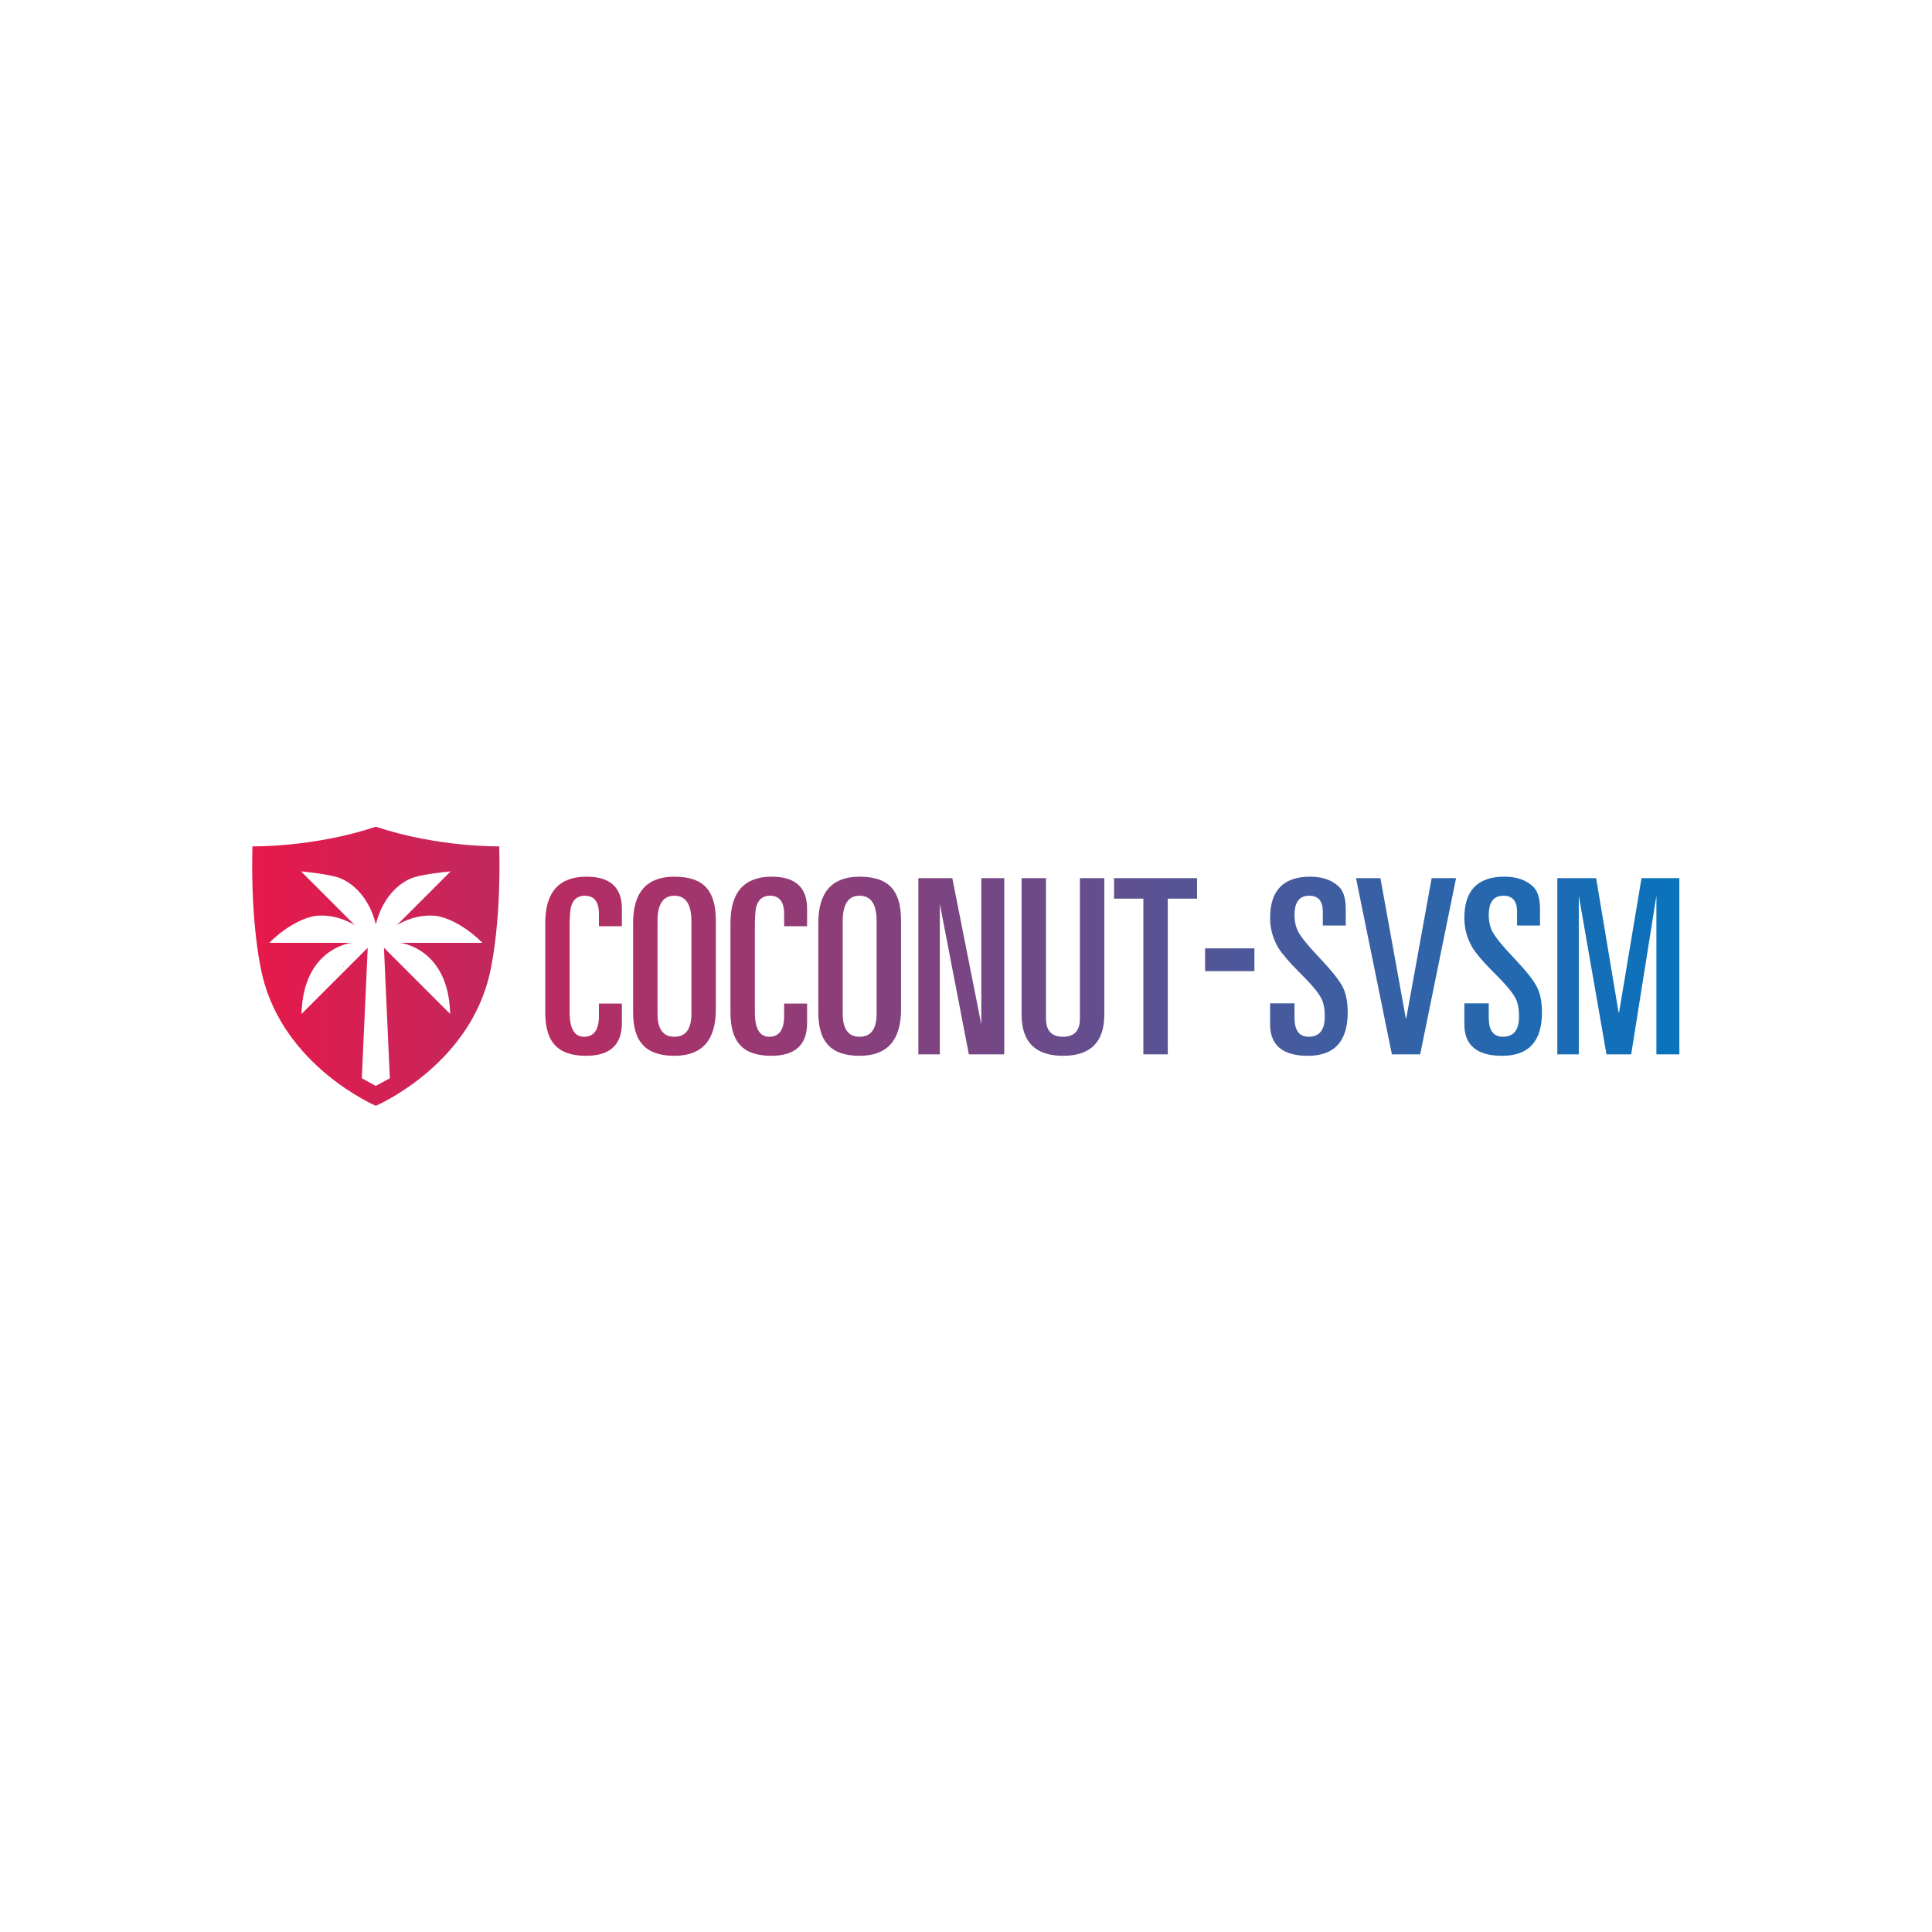 <?xml version="1.0" encoding="UTF-8" standalone="no"?>
<!-- Created with Inkscape (http://www.inkscape.org/) -->

<svg
   version="1.1"
   id="svg18"
   width="1440"
   height="1440"
   viewBox="0 0 1440 1440"
   sodipodi:docname="logo.ai"
   xmlns:inkscape="http://www.inkscape.org/namespaces/inkscape"
   xmlns:sodipodi="http://sodipodi.sourceforge.net/DTD/sodipodi-0.dtd"
   xmlns="http://www.w3.org/2000/svg"
   xmlns:svg="http://www.w3.org/2000/svg">
  <defs
     id="defs22">
    <linearGradient
       x1="0"
       y1="0"
       x2="1"
       y2="0"
       gradientUnits="userSpaceOnUse"
       gradientTransform="matrix(796.603,0,0,-796.603,141,540)"
       spreadMethod="pad"
       id="linearGradient242">
      <stop
         style="stop-opacity:1;stop-color:#e7194a"
         offset="0"
         id="stop238" />
      <stop
         style="stop-opacity:1;stop-color:#0973bd"
         offset="1"
         id="stop240" />
    </linearGradient>
    <linearGradient
       x1="0"
       y1="0"
       x2="1"
       y2="0"
       gradientUnits="userSpaceOnUse"
       gradientTransform="matrix(796.603,0,0,-796.603,141,540)"
       spreadMethod="pad"
       id="linearGradient262">
      <stop
         style="stop-opacity:1;stop-color:#e7194a"
         offset="0"
         id="stop258" />
      <stop
         style="stop-opacity:1;stop-color:#0973bd"
         offset="1"
         id="stop260" />
    </linearGradient>
    <linearGradient
       x1="0"
       y1="0"
       x2="1"
       y2="0"
       gradientUnits="userSpaceOnUse"
       gradientTransform="matrix(796.603,0,0,-796.603,141,540)"
       spreadMethod="pad"
       id="linearGradient282">
      <stop
         style="stop-opacity:1;stop-color:#e7194a"
         offset="0"
         id="stop278" />
      <stop
         style="stop-opacity:1;stop-color:#0973bd"
         offset="1"
         id="stop280" />
    </linearGradient>
    <linearGradient
       x1="0"
       y1="0"
       x2="1"
       y2="0"
       gradientUnits="userSpaceOnUse"
       gradientTransform="matrix(796.603,0,0,-796.603,141,540)"
       spreadMethod="pad"
       id="linearGradient302">
      <stop
         style="stop-opacity:1;stop-color:#e7194a"
         offset="0"
         id="stop298" />
      <stop
         style="stop-opacity:1;stop-color:#0973bd"
         offset="1"
         id="stop300" />
    </linearGradient>
    <linearGradient
       x1="0"
       y1="0"
       x2="1"
       y2="0"
       gradientUnits="userSpaceOnUse"
       gradientTransform="matrix(796.603,0,0,-796.603,141,540)"
       spreadMethod="pad"
       id="linearGradient322">
      <stop
         style="stop-opacity:1;stop-color:#e7194a"
         offset="0"
         id="stop318" />
      <stop
         style="stop-opacity:1;stop-color:#0973bd"
         offset="1"
         id="stop320" />
    </linearGradient>
    <linearGradient
       x1="0"
       y1="0"
       x2="1"
       y2="0"
       gradientUnits="userSpaceOnUse"
       gradientTransform="matrix(796.603,0,0,-796.603,141,540)"
       spreadMethod="pad"
       id="linearGradient342">
      <stop
         style="stop-opacity:1;stop-color:#e7194a"
         offset="0"
         id="stop338" />
      <stop
         style="stop-opacity:1;stop-color:#0973bd"
         offset="1"
         id="stop340" />
    </linearGradient>
    <linearGradient
       x1="0"
       y1="0"
       x2="1"
       y2="0"
       gradientUnits="userSpaceOnUse"
       gradientTransform="matrix(796.603,0,0,-796.603,141,540)"
       spreadMethod="pad"
       id="linearGradient362">
      <stop
         style="stop-opacity:1;stop-color:#e7194a"
         offset="0"
         id="stop358" />
      <stop
         style="stop-opacity:1;stop-color:#0973bd"
         offset="1"
         id="stop360" />
    </linearGradient>
    <linearGradient
       x1="0"
       y1="0"
       x2="1"
       y2="0"
       gradientUnits="userSpaceOnUse"
       gradientTransform="matrix(796.603,0,0,-796.603,141,539.591)"
       spreadMethod="pad"
       id="linearGradient382">
      <stop
         style="stop-opacity:1;stop-color:#e7194a"
         offset="0"
         id="stop378" />
      <stop
         style="stop-opacity:1;stop-color:#0973bd"
         offset="1"
         id="stop380" />
    </linearGradient>
    <linearGradient
       x1="0"
       y1="0"
       x2="1"
       y2="0"
       gradientUnits="userSpaceOnUse"
       gradientTransform="matrix(796.603,0,0,-796.603,141,540)"
       spreadMethod="pad"
       id="linearGradient402">
      <stop
         style="stop-opacity:1;stop-color:#e7194a"
         offset="0"
         id="stop398" />
      <stop
         style="stop-opacity:1;stop-color:#0973bd"
         offset="1"
         id="stop400" />
    </linearGradient>
    <linearGradient
       x1="0"
       y1="0"
       x2="1"
       y2="0"
       gradientUnits="userSpaceOnUse"
       gradientTransform="matrix(796.603,0,0,-796.603,141,543.626)"
       spreadMethod="pad"
       id="linearGradient422">
      <stop
         style="stop-opacity:1;stop-color:#e7194a"
         offset="0"
         id="stop418" />
      <stop
         style="stop-opacity:1;stop-color:#0973bd"
         offset="1"
         id="stop420" />
    </linearGradient>
    <linearGradient
       x1="0"
       y1="0"
       x2="1"
       y2="0"
       gradientUnits="userSpaceOnUse"
       gradientTransform="matrix(796.603,0,0,-796.603,141,540)"
       spreadMethod="pad"
       id="linearGradient442">
      <stop
         style="stop-opacity:1;stop-color:#e7194a"
         offset="0"
         id="stop438" />
      <stop
         style="stop-opacity:1;stop-color:#0973bd"
         offset="1"
         id="stop440" />
    </linearGradient>
    <linearGradient
       x1="0"
       y1="0"
       x2="1"
       y2="0"
       gradientUnits="userSpaceOnUse"
       gradientTransform="matrix(796.603,0,0,-796.603,141,540)"
       spreadMethod="pad"
       id="linearGradient462">
      <stop
         style="stop-opacity:1;stop-color:#e7194a"
         offset="0"
         id="stop458" />
      <stop
         style="stop-opacity:1;stop-color:#0973bd"
         offset="1"
         id="stop460" />
    </linearGradient>
    <linearGradient
       x1="0"
       y1="0"
       x2="1"
       y2="0"
       gradientUnits="userSpaceOnUse"
       gradientTransform="matrix(796.603,0,0,-796.603,141,540)"
       spreadMethod="pad"
       id="linearGradient482">
      <stop
         style="stop-opacity:1;stop-color:#e7194a"
         offset="0"
         id="stop478" />
      <stop
         style="stop-opacity:1;stop-color:#0973bd"
         offset="1"
         id="stop480" />
    </linearGradient>
    <linearGradient
       x1="0"
       y1="0"
       x2="1"
       y2="0"
       gradientUnits="userSpaceOnUse"
       gradientTransform="matrix(796.603,0,0,-796.603,141,540)"
       spreadMethod="pad"
       id="linearGradient502">
      <stop
         style="stop-opacity:1;stop-color:#e7194a"
         offset="0"
         id="stop498" />
      <stop
         style="stop-opacity:1;stop-color:#0973bd"
         offset="1"
         id="stop500" />
    </linearGradient>
  </defs>
  <sodipodi:namedview
     id="namedview20"
     pagecolor="#ffffff"
     bordercolor="#000000"
     borderopacity="0.25"
     inkscape:showpageshadow="2"
     inkscape:pageopacity="0.0"
     inkscape:pagecheckerboard="0"
     inkscape:deskcolor="#d1d1d1"
     showgrid="false" />
  <g
     id="g224"
     inkscape:groupmode="layer"
     inkscape:label="Page 3"
     transform="matrix(1.333,0,0,-1.333,0,1440)"
     style="display:inline">
    <g
       id="g226">
      <g
         id="g228">
        <g
           id="g234">
          <g
             id="g236">
            <path
               d="m 191.785,539.683 h 0.321 c -0.049,0.214 -0.107,0.42 -0.156,0.634 v 0 c -0.057,-0.214 -0.117,-0.42 -0.165,-0.634"
               style="fill:url(#linearGradient242);stroke:none"
               id="path244" />
          </g>
        </g>
      </g>
    </g>
    <g
       id="g246">
      <g
         id="g248">
        <g
           id="g254">
          <g
             id="g256">
            <path
               d="m 141.145,607.03 c -1.208,-46.309 5.532,-72.119 5.532,-72.119 v 0 c 12.125,-51.058 63.464,-72.936 63.464,-72.936 v 0 c 0,0 51.347,21.878 63.472,72.936 v 0 c 0,0 6.732,25.81 5.532,72.119 v 0 c 0,0 -34.25,-0.638 -69.004,10.995 v 0 C 175.396,606.392 141.145,607.03 141.145,607.03 m 90.56,-17.232 c 6.271,1.915 20.261,3.243 20.261,3.243 v 0 L 221.834,562.9 c 0.527,0.348 9.887,6.441 21.571,5.301 v 0 c 0,0 11.701,-0.74 26.38,-15.105 v 0 h -46.063 c 0,0 27.13,-2.868 27.98,-39.783 v 0 l -37.017,37.017 3.293,-72.97 -7.837,-4.253 -7.837,4.253 3.301,72.97 -37.016,-37.017 c 0.85,36.915 27.97,39.783 27.97,39.783 v 0 h -46.054 c 14.679,14.365 26.38,15.105 26.38,15.105 v 0 c 12.016,1.174 21.589,-5.318 21.589,-5.318 v 0 l -30.149,30.158 c 0,0 13.982,-1.328 20.262,-3.243 v 0 c 6.203,-1.897 17.214,-8.995 21.562,-26.363 v 0 c 4.34,17.368 15.342,24.466 21.556,26.363"
               style="fill:url(#linearGradient262);stroke:none"
               id="path264" />
          </g>
        </g>
      </g>
    </g>
    <g
       id="g266">
      <g
         id="g268">
        <g
           id="g274">
          <g
             id="g276">
            <path
               d="m 304.872,564.151 v -49.804 c 0,-8.096 1.638,-14.054 4.912,-17.875 v 0 c 3.638,-4.365 9.597,-6.549 17.875,-6.549 v 0 c 13.373,0 20.06,6.094 20.06,18.285 v 0 10.915 h -12.828 v -6.822 c 0,-7.824 -2.775,-11.735 -8.323,-11.735 v 0 c -5.368,0 -8.051,4.548 -8.051,13.645 v 0 48.303 c 0,5.275 0.274,8.914 0.819,10.916 v 0 c 1.181,4.002 3.729,6.003 7.641,6.003 v 0 c 5.276,0 7.914,-3.411 7.914,-10.232 v 0 -6.823 h 12.828 v 9.824 c 0,11.916 -6.597,17.875 -19.786,17.875 v 0 c -15.375,0 -23.061,-8.644 -23.061,-25.926"
               style="fill:url(#linearGradient282);stroke:none"
               id="path284" />
          </g>
        </g>
      </g>
    </g>
    <g
       id="g286">
      <g
         id="g288">
        <g
           id="g294">
          <g
             id="g296">
            <path
               d="m 353.992,564.151 v -49.804 c 0,-8.096 1.684,-14.054 5.05,-17.875 v 0 c 3.637,-4.365 9.641,-6.549 18.011,-6.549 v 0 c 15.463,0 23.197,8.641 23.197,25.926 v 0 49.804 c 0,8.095 -1.685,14.099 -5.049,18.011 v 0 c -3.64,4.274 -9.688,6.413 -18.148,6.413 v 0 c -15.375,0 -23.061,-8.644 -23.061,-25.926 m 13.645,-50.622 v 51.714 c 0,9.46 3.139,14.19 9.416,14.19 v 0 c 6.367,0 9.551,-4.73 9.551,-14.19 v 0 -51.714 c 0,-8.643 -3.184,-12.963 -9.551,-12.963 v 0 c -6.277,0 -9.416,4.32 -9.416,12.963"
               style="fill:url(#linearGradient302);stroke:none"
               id="path304" />
          </g>
        </g>
      </g>
    </g>
    <g
       id="g306">
      <g
         id="g308">
        <g
           id="g314">
          <g
             id="g316">
            <path
               d="m 408.436,564.151 v -49.804 c 0,-8.096 1.638,-14.054 4.912,-17.875 v 0 c 3.638,-4.365 9.597,-6.549 17.875,-6.549 v 0 c 13.372,0 20.058,6.094 20.058,18.285 v 0 10.915 h -12.826 v -6.822 c 0,-7.824 -2.776,-11.735 -8.323,-11.735 v 0 c -5.369,0 -8.051,4.548 -8.051,13.645 v 0 48.303 c 0,5.275 0.273,8.914 0.819,10.916 v 0 c 1.181,4.002 3.729,6.003 7.64,6.003 v 0 c 5.276,0 7.915,-3.411 7.915,-10.232 v 0 -6.823 h 12.826 v 9.824 c 0,11.916 -6.596,17.875 -19.784,17.875 v 0 c -15.376,0 -23.061,-8.644 -23.061,-25.926"
               style="fill:url(#linearGradient322);stroke:none"
               id="path324" />
          </g>
        </g>
      </g>
    </g>
    <g
       id="g326">
      <g
         id="g328">
        <g
           id="g334">
          <g
             id="g336">
            <path
               d="m 457.556,564.151 v -49.804 c 0,-8.096 1.682,-14.054 5.049,-17.875 v 0 c 3.638,-4.365 9.64,-6.549 18.012,-6.549 v 0 c 15.463,0 23.195,8.641 23.195,25.926 v 0 49.804 c 0,8.095 -1.683,14.099 -5.047,18.011 v 0 c -3.641,4.274 -9.689,6.413 -18.148,6.413 v 0 c -15.376,0 -23.061,-8.644 -23.061,-25.926 M 471.2,513.529 v 51.714 c 0,9.46 3.14,14.19 9.417,14.19 v 0 c 6.365,0 9.551,-4.73 9.551,-14.19 v 0 -51.714 c 0,-8.643 -3.186,-12.963 -9.551,-12.963 v 0 c -6.277,0 -9.417,4.32 -9.417,12.963"
               style="fill:url(#linearGradient342);stroke:none"
               id="path344" />
          </g>
        </g>
      </g>
    </g>
    <g
       id="g346">
      <g
         id="g348">
        <g
           id="g354">
          <g
             id="g356">
            <path
               d="m 548.704,589.258 v -81.87 l -16.227,81.87 H 513.5 v -98.516 h 12.007 v 84.052 l 16.225,-84.052 h 19.798 v 98.516 z"
               style="fill:url(#linearGradient362);stroke:none"
               id="path364" />
          </g>
        </g>
      </g>
    </g>
    <g
       id="g366">
      <g
         id="g368">
        <g
           id="g374">
          <g
             id="g376">
            <path
               d="m 603.829,589.258 v -78.594 c 0,-6.733 -3.139,-10.098 -9.415,-10.098 v 0 c -6.368,0 -9.552,3.365 -9.552,10.098 v 0 78.594 h -13.645 v -76.274 c 0,-15.375 7.731,-23.061 23.197,-23.061 v 0 c 15.372,0 23.059,7.686 23.059,23.061 v 0 76.274 z"
               style="fill:url(#linearGradient382);stroke:none"
               id="path384" />
          </g>
        </g>
      </g>
    </g>
    <g
       id="g386">
      <g
         id="g388">
        <g
           id="g394">
          <g
             id="g396">
            <path
               d="m 622.931,589.258 v -11.462 h 16.374 v -87.054 h 13.646 v 87.054 h 16.374 v 11.462 z"
               style="fill:url(#linearGradient402);stroke:none"
               id="path404" />
          </g>
        </g>
      </g>
    </g>
    <g
       id="g406">
      <g
         id="g408">
        <g
           id="g414">
          <g
             id="g416">
            <path
               d="m 673.826,537.26 h 27.577 v 12.731 h -27.577 z"
               style="fill:url(#linearGradient422);stroke:none"
               id="path424" />
          </g>
        </g>
      </g>
    </g>
    <g
       id="g426">
      <g
         id="g428">
        <g
           id="g434">
          <g
             id="g436">
            <path
               d="m 710.177,567.017 c 0,-6.004 1.546,-11.598 4.639,-16.783 v 0 c 2.183,-3.458 5.957,-7.87 11.326,-13.236 v 0 c 6.73,-6.641 10.915,-11.554 12.552,-14.736 v 0 c 1.365,-2.456 2.047,-5.914 2.047,-10.371 v 0 c 0,-7.551 -3.001,-11.325 -9.005,-11.325 v 0 c -5.278,0 -7.914,3.548 -7.914,10.643 v 0 8.05 h -13.645 v -11.734 c 0,-11.734 7.048,-17.602 21.149,-17.602 v 0 c 14.827,0 22.241,8.096 22.241,24.288 v 0 c 0,5.912 -0.977,10.733 -2.934,14.463 v 0 c -1.956,3.729 -6.255,9.096 -12.893,16.102 v 0 c -5.915,6.185 -9.825,10.961 -11.735,14.327 v 0 c -1.456,2.729 -2.183,5.913 -2.183,9.552 v 0 c 0,7.184 2.728,10.778 8.187,10.778 v 0 c 5.093,0 7.641,-2.956 7.641,-8.869 v 0 -7.777 h 12.827 v 9.278 c 0,5.913 -1.321,10.098 -3.958,12.554 v 0 c -3.912,3.637 -9.234,5.458 -15.965,5.458 v 0 c -14.919,0 -22.377,-7.688 -22.377,-23.06"
               style="fill:url(#linearGradient442);stroke:none"
               id="path444" />
          </g>
        </g>
      </g>
    </g>
    <g
       id="g446">
      <g
         id="g448">
        <g
           id="g454">
          <g
             id="g456">
            <path
               d="m 800.506,589.258 -14.192,-78.322 h -0.272 l -14.191,78.322 h -13.644 l 20.057,-98.516 h 15.828 l 20.058,98.516 z"
               style="fill:url(#linearGradient462);stroke:none"
               id="path464" />
          </g>
        </g>
      </g>
    </g>
    <g
       id="g466">
      <g
         id="g468">
        <g
           id="g474">
          <g
             id="g476">
            <path
               d="m 818.789,567.017 c 0,-6.004 1.546,-11.598 4.639,-16.783 v 0 c 2.182,-3.458 5.956,-7.87 11.326,-13.236 v 0 c 6.73,-6.641 10.916,-11.554 12.552,-14.736 v 0 c 1.364,-2.456 2.048,-5.914 2.048,-10.371 v 0 c 0,-7.551 -3.003,-11.325 -9.007,-11.325 v 0 c -5.276,0 -7.914,3.548 -7.914,10.643 v 0 8.05 h -13.644 v -11.734 c 0,-11.734 7.048,-17.602 21.149,-17.602 v 0 c 14.826,0 22.241,8.096 22.241,24.288 v 0 c 0,5.912 -0.978,10.733 -2.934,14.463 v 0 c -1.956,3.729 -6.254,9.096 -12.894,16.102 v 0 c -5.914,6.185 -9.824,10.961 -11.734,14.327 v 0 c -1.456,2.729 -2.184,5.913 -2.184,9.552 v 0 c 0,7.184 2.73,10.778 8.188,10.778 v 0 c 5.094,0 7.642,-2.956 7.642,-8.869 v 0 -7.777 h 12.825 v 9.278 c 0,5.913 -1.32,10.098 -3.957,12.554 v 0 c -3.913,3.637 -9.234,5.458 -15.964,5.458 v 0 c -14.92,0 -22.378,-7.688 -22.378,-23.06"
               style="fill:url(#linearGradient482);stroke:none"
               id="path484" />
          </g>
        </g>
      </g>
    </g>
    <g
       id="g486">
      <g
         id="g488">
        <g
           id="g494">
          <g
             id="g496">
            <path
               d="m 917.851,589.258 -12.554,-75.047 h -0.273 l -12.553,75.047 h -21.696 v -98.516 h 12.008 v 88.691 l 15.476,-88.691 h 13.82 l 14.095,88.691 V 490.742 H 939 v 98.516 z"
               style="fill:url(#linearGradient502);stroke:none"
               id="path504" />
          </g>
        </g>
      </g>
    </g>
  </g>
</svg>
